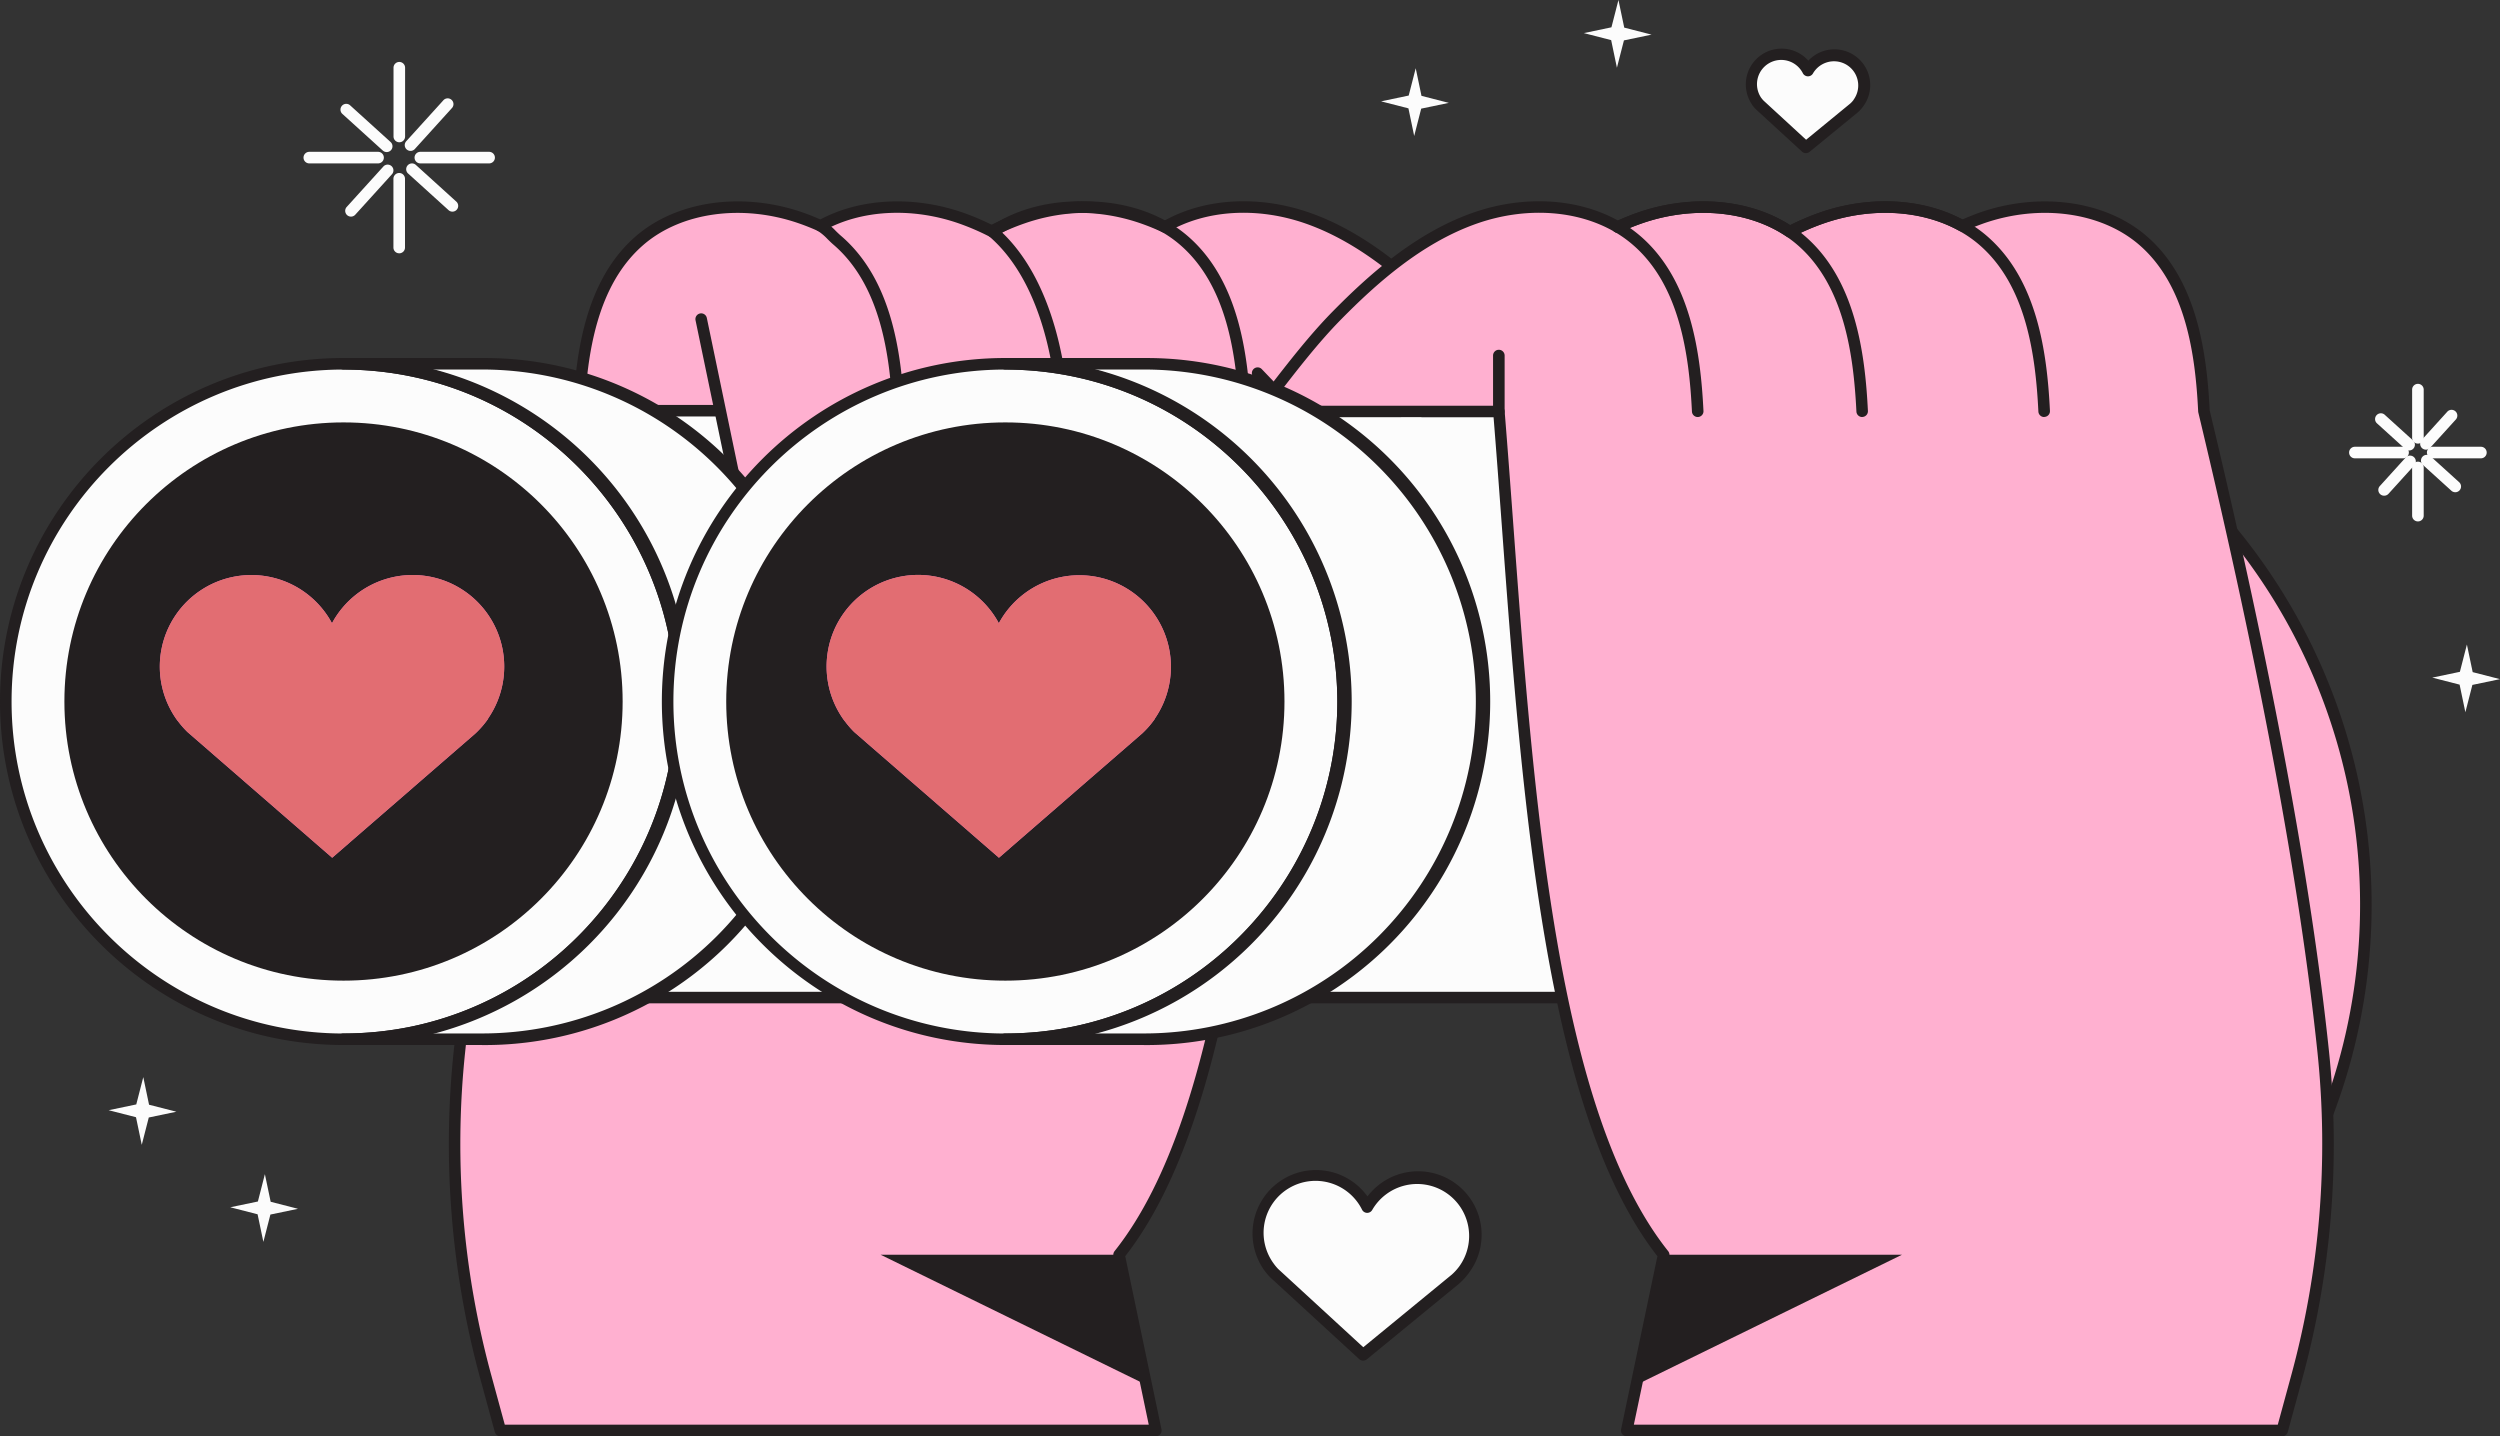 <svg xmlns="http://www.w3.org/2000/svg" width="1080" height="620.47" viewBox="0 0 1080 620.47"><rect x="0" y="0" width="1080" height="620.47" fill="#333333" stroke="none"/><g id="Слой_2" data-name="Слой 2"><g id="binoculars_539603548"><g id="binoculars_539603548-2" data-name="binoculars_539603548"><path d="M250 177.66c1.33-26.89 6.06-56.32 26.47-73.86 18.6-16 46.42-17.69 69.57-9.64 2.88 1 5.7 2.14 8.46 3.38 17.88-10 40.91-10.22 60.58-3.38a105.35 105.35.0 0 1 13.83 6c18.37-12.54 43.54-13.38 64.78-6a102.52 102.52.0 0 1 9.57 3.9c18-10.52 41.48-10.86 61.48-3.9 23.15 8.06 42.41 24.46 59.64 41.91 12.21 12.37 23.71 28 34.41 41.72h-71.08v0h-33.12c-10.33 126.48-15.77 294.75-71.16 364.29L499.33 618H216.17L210 595.22a384.38 384.38.0 0 1-11.51-140.89C204.35 397.84 218.33 309.7 250 177.66z" fill="#ffb0d0"/><path d="M499.33 620.47H216.17a2.49 2.49.0 0 1-2.41-1.84l-6.2-22.75A385.3 385.3.0 0 1 196 454.07c7.59-72.62 24.92-165.73 51.52-276.76 1.27-25.32 5.55-56.69 27.33-75.41 17.69-15.19 45.95-19.16 72-10.09 2.5.87 5 1.86 7.52 3 17.36-9.23 40.25-10.35 61.52-3a107.53 107.53.0 0 1 12.84 5.45c17.67-11.37 42.71-13.48 65.77-5.45 2.84 1 5.74 2.14 8.63 3.45 17.49-9.7 40.71-11 62.42-3.45 25.15 8.75 45.59 27.31 60.59 42.51 10.11 10.23 19.57 22.48 28.72 34.33q3 3.87 5.89 7.6a2.5 2.5.0 0 1-2 4h0l-70.58-.05a2.42 2.42.0 0 1-.47.05h0-30.82c-1.19 14.72-2.31 29.77-3.48 45.67-8.83 119.42-18.82 254.68-67.3 316.75l15.66 74.79a2.48 2.48.0 0 1-.5 2.08A2.51 2.51.0 0 1 499.33 620.47zm-281.26-5H496.26L481 542.56a2.51 2.51.0 0 1 .49-2.06c48.14-60.44 58.14-195.65 66.95-314.94 1.24-16.73 2.41-32.53 3.67-48a2.5 2.5.0 0 1 2.49-2.29h0 32.62a2.42 2.42.0 0 1 .47.0h0 66l-2.77-3.59c-9.06-11.73-18.43-23.86-28.32-33.88C608 123 588.07 104.93 563.89 96.52c-20.83-7.25-43-5.87-59.4 3.69a2.52 2.52.0 0 1-2.31.11 100.12 100.12.0 0 0-9.34-3.8c-22.15-7.71-46.12-5.53-62.55 5.69a2.53 2.53.0 0 1-2.56.15 104.09 104.09.0 0 0-13.5-5.84c-20.4-7.1-42.28-5.9-58.55 3.2a2.49 2.49.0 0 1-2.24.09c-2.74-1.23-5.51-2.34-8.25-3.29-24.41-8.49-50.75-4.9-67.12 9.17-20.41 17.53-24.41 47.74-25.61 72.09a2.32 2.32.0 0 1-.07.46c-26.58 110.92-43.89 203.9-51.46 276.35a380.17 380.17.0 0 0 11.44 140zM250 177.66h0z" fill="#231f20"/><path d="M483.43 542.05H380.44L495.2 598.25 483.43 542.05z" fill="#231f20"/><path d="M429.65 270.36a38.15 38.15.0 0 1-37.2-30.26l-.74-3.53a2.5 2.5.0 0 1 4.89-1l.73 3.54a33 33 0 0 0 65.1-10.58l-5.71-50.57a2.49 2.49.0 1 1 4.95-.56l5.71 50.56a38 38 0 0 1-37.73 42.42z" fill="#231f20"/><path d="M654.29 297.24a67.38 67.38.0 0 1-67.38 67.38H545.08a126.9 126.9.0 0 0-8.77-134.77h50.6A67.38 67.38.0 0 1 654.29 297.24z" fill="#fcfcfc"/><path d="M560.38 304.19A126.77 126.77.0 0 1 433.62 431H278.49a145.94 145.94.0 0 0 4-253.53H433.62A126.72 126.72.0 0 1 560.38 304.19z" fill="#fcfcfc"/><path d="M586.91 367.11H545.08a2.49 2.49.0 0 1-2.19-3.68 124.44 124.44.0 0 0-8.6-132.11 2.49 2.49.0 0 1 2-4h50.6a69.88 69.88.0 1 1 0 139.75zm-37.71-5h37.71a64.89 64.89.0 1 0 0-129.77H541.09a129.46 129.46.0 0 1 8.11 129.77z" fill="#231f20"/><path d="M433.62 433.45H278.49a2.5 2.5.0 0 1-1.2-4.68 143.46 143.46.0 0 0 3.91-249.2 2.49 2.49.0 0 1 1.27-4.64H433.62a129.73 129.73.0 0 1 104.7 53.46 129.38 129.38.0 0 1 8.95 137.42A129.77 129.77.0 0 1 525 395.59 128.41 128.41.0 0 1 433.62 433.45zm-146-5h146a123.47 123.47.0 0 0 87.87-36.39 123.92 123.92.0 0 0 36.39-87.88 123.4 123.4.0 0 0-23.59-72.87 124.73 124.73.0 0 0-100.67-51.4H291.08a148.43 148.43.0 0 1-3.47 248.54z" fill="#231f20"/><path d="M644.35 253.63a37.53 37.53.0 0 1-27.05-11.52l-75.8-79.19a2.49 2.49.0 1 1 3.6-3.45l75.8 79.19a32.53 32.53.0 0 0 27.53 9.72A32.39 32.39.0 0 0 670 196.56l-19.63-25.51a2.5 2.5.0 0 1 4-3L674 193.53a37.37 37.37.0 0 1-24.89 59.8A37.63 37.63.0 0 1 644.35 253.63z" fill="#231f20"/><path d="M940.21 297.24a67.38 67.38.0 0 1-67.38 67.38H831a126.88 126.88.0 0 0-8.78-134.77h50.61A67.39 67.39.0 0 1 940.21 297.24z" fill="#fcfcfc"/><path d="M846.3 304.19A126.21 126.21.0 0 1 831 364.62a127.74 127.74.0 0 1-21.83 29.21A126.37 126.37.0 0 1 719.53 431H564.41a146 146 0 0 0 4-253.53H719.53A126.74 126.74.0 0 1 846.3 304.19z" fill="#fcfcfc"/><path d="M872.83 367.11H831a2.49 2.49.0 0 1-2.19-3.68 124.41 124.41.0 0 0-8.61-132.11 2.5 2.5.0 0 1 2-4h50.61a69.88 69.88.0 1 1 0 139.75zm-37.72-5h37.72a64.89 64.89.0 1 0 0-129.77H827a129.4 129.4.0 0 1 8.11 129.77z" fill="#231f20"/><path d="M719.53 433.45H564.41a2.49 2.49.0 0 1-1.2-4.68 143.45 143.45.0 0 0 3.9-249.2 2.5 2.5.0 0 1 1.28-4.64H719.53a129.74 129.74.0 0 1 104.71 53.46A129.27 129.27.0 0 1 719.53 433.45zm-146-5h146a123.49 123.49.0 0 0 87.88-36.39 123.92 123.92.0 0 0 36.39-87.88 123.34 123.34.0 0 0-23.6-72.87 124.7 124.7.0 0 0-100.67-51.4H577a148.43 148.43.0 0 1-3.46 248.54z" fill="#231f20"/><path d="M302.91 137.86 324.08 239.6a35.51 35.51.0 0 0 34.76 28.26h0a35.5 35.5.0 0 0 35.26-39.64c-3.42-42.92-7-85.48-17.54-105z" fill="#ffb0d0"/><path d="M388.15 180.16a2.5 2.5.0 0 1-2.49-2.38c-1.21-24.35-5.21-54.56-25.61-72.09-.95-.82-1.78-1.64-2.59-2.44a22.51 22.51.0 0 0-4.25-3.56 2.49 2.49.0 1 1 2.51-4.3A25.81 25.81.0 0 1 361 99.71c.78.77 1.52 1.49 2.34 2.19 21.85 18.78 26.09 50.29 27.34 75.64a2.49 2.49.0 0 1-2.37 2.61z" fill="#231f20"/><path d="M459.19 180.16a2.5 2.5.0 0 1-2.49-2.38c-.61-12.35-4.54-54.34-29.45-75.74a2.5 2.5.0 0 1 3.25-3.79c26.42 22.71 30.55 66.43 31.19 79.29a2.51 2.51.0 0 1-2.37 2.61z" fill="#231f20"/><path d="M537.8 180.16a2.5 2.5.0 0 1-2.49-2.38c-1.2-24.35-5.2-54.56-25.61-72.09C493.34 91.62 467 88 442.58 96.52A103.52 103.52.0 0 0 429.7 102a2.5 2.5.0 0 1-2.26-4.45A107.15 107.15.0 0 1 441 91.81c26.05-9.07 54.32-5.1 72 10.09 21.85 18.78 26.09 50.29 27.35 75.64a2.5 2.5.0 0 1-2.37 2.61z" fill="#231f20"/><path d="M358.84 270.36a38.15 38.15.0 0 1-37.2-30.26L300.47 138.36a2.49 2.49.0 1 1 4.88-1l21.18 101.74a33 33 0 0 0 65.09-10.58L385.67 178a2.5 2.5.0 1 1 5-.58l5.94 50.56a38 38 0 0 1-37.73 42.43z" fill="#231f20"/><path d="M429.65 270.36a38.15 38.15.0 0 1-37.2-30.26l-.74-3.53a2.5 2.5.0 0 1 4.89-1l.73 3.54a33 33 0 0 0 65.1-10.58l-5.71-50.57a2.49 2.49.0 1 1 4.95-.56l5.71 50.56a38 38 0 0 1-37.73 42.42z" fill="#231f20"/><path d="M282.47 177.43a145.23 145.23.0 0 0-74.24-20.28H148.39a145.91 145.91.0 0 0 0 291.81h59.84a145.92 145.92.0 0 0 74.24-271.53z" fill="#fcfcfc"/><path d="M148.39 451.45C66.57 451.45.0 384.88.0 303.05S66.57 154.66 148.39 154.66a148.4 148.4.0 1 1 0 296.79zm0-291.8C69.32 159.65 5 224 5 303.05s64.33 143.42 143.4 143.42a144.77 144.77.0 0 0 29.42-3c66.05-13.77 114-72.81 114-140.4s-47.95-126.62-114-140.38A144.06 144.06.0 0 0 148.39 159.65z" fill="#231f20"/><path d="M208.23 451.45H148.39a2.49 2.49.0 0 1 0-5 144.77 144.77.0 0 0 29.42-3 143.43 143.43.0 0 0 114-140.4 144.15 144.15.0 0 0-70.45-123.48 142.47 142.47.0 0 0-43.55-16.9 144.06 144.06.0 0 0-29.42-3 2.5 2.5.0 0 1 0-5h59.84a148.4 148.4.0 1 1 0 296.79zm-21.55-5h21.55a143.41 143.41.0 1 0 0-286.82H186.68a147.27 147.27.0 0 1 37.22 15.63 148.44 148.44.0 0 1-4 257.86A147.67 147.67.0 0 1 186.68 446.47z" fill="#231f20"/><circle cx="148.4" cy="303.06" r="120.58" fill="#231f20"/><path d="M507.82 270.36a38.15 38.15.0 0 1-37.2-30.26l-13.87-66.64a2.5 2.5.0 1 1 4.89-1l13.86 66.64a33 33 0 0 0 65.1-10.58l-5.27-50.59a2.49 2.49.0 0 1 5-.52L545.55 228a38 38 0 0 1-37.73 42.4z" fill="#231f20"/><path d="M999.64 495.21A253.78 253.78.0 0 0 937.1 201.45z" fill="#ffb0d0"/><path d="M999.64 497.7h-.27a2.5 2.5.0 0 1-2.17-2L934.66 202a2.49 2.49.0 0 1 4.1-2.38 256.26 256.26.0 0 1 63.15 296.64A2.5 2.5.0 0 1 999.64 497.7zM941.17 208.58 1000.45 487a251.28 251.28.0 0 0-59.28-278.46z" fill="#231f20"/><path d="M952.11 177.66c-1.33-26.89-6.06-56.32-26.47-73.86-18.6-16-46.42-17.69-69.57-9.64-2.88 1-5.69 2.14-8.46 3.38-17.88-10-40.91-10.22-60.58-3.38a105.35 105.35.0 0 0-13.83 6c-18.37-12.54-43.54-13.38-64.78-6a102.52 102.52.0 0 0-9.57 3.9c-18-10.52-41.48-10.86-61.48-3.9-23.15 8.06-42.41 24.46-59.64 41.91-12.21 12.37-23.71 28-34.41 41.72h71.08v0h33.12c10.33 126.48 15.77 294.75 71.16 364.29L702.75 618H985.91l6.21-22.76a384.38 384.38.0 0 0 11.51-140.89C997.73 397.84 983.75 309.7 952.11 177.66z" fill="#ffb0d0"/><path d="M733.41 180.16a2.5 2.5.0 0 1-2.49-2.38c-1.2-24.35-5.2-54.56-25.61-72.09a52.43 52.43.0 0 0-7.71-5.49 2.49 2.49.0 1 1 2.52-4.3 57.49 57.49.0 0 1 8.44 6c21.85 18.78 26.09 50.29 27.34 75.64a2.49 2.49.0 0 1-2.36 2.61z" fill="#231f20"/><path d="M804.46 180.16a2.49 2.49.0 0 1-2.49-2.38c-1.21-24.35-5.21-54.56-25.61-72.09C760 91.62 733.64 88 709.24 96.52c-3.11 1.08-6.25 2.36-9.35 3.79a2.49 2.49.0 1 1-2.1-4.52 102.86 102.86.0 0 1 9.81-4c26-9.07 54.32-5.1 72 10.09 21.84 18.78 26.09 50.29 27.34 75.64a2.49 2.49.0 0 1-2.37 2.61z" fill="#231f20"/><path d="M883.07 180.16a2.5 2.5.0 0 1-2.49-2.38c-1.2-24.35-5.2-54.56-25.61-72.09C838.6 91.62 812.26 88 787.85 96.52A102.88 102.88.0 0 0 775 102a2.5 2.5.0 1 1-2.27-4.45 108.41 108.41.0 0 1 13.51-5.78c26.06-9.07 54.32-5.1 72 10.09 21.85 18.78 26.09 50.29 27.34 75.64a2.49 2.49.0 0 1-2.37 2.61z" fill="#231f20"/><path d="M985.91 620.47H702.75a2.51 2.51.0 0 1-1.94-.92 2.48 2.48.0 0 1-.5-2.08L716 542.68c-48.48-62.07-58.47-197.33-67.3-316.75-1.17-15.9-2.29-31-3.48-45.67H614.4a2.7 2.7.0 0 1-.48-.05l-70.57.05h0a2.49 2.49.0 0 1-2-4c1.93-2.48 3.9-5 5.88-7.6 9.15-11.85 18.61-24.1 28.72-34.33 15-15.2 35.44-33.76 60.59-42.51 21.71-7.56 44.93-6.25 62.42 3.45 2.89-1.31 5.79-2.46 8.63-3.45 23.07-8 48.1-5.92 65.77 5.45a107.53 107.53.0 0 1 12.84-5.45c21.27-7.4 44.16-6.28 61.52 3 2.5-1.09 5-2.08 7.52-3 26.06-9.07 54.32-5.11 72 10.09C949 120.62 953.32 152 954.59 177.31c26.6 111 43.93 204.14 51.52 276.76a385.08 385.08.0 0 1-11.59 141.81l-6.2 22.75A2.49 2.49.0 0 1 985.91 620.47zm-280.09-5H984l5.7-20.91a380.17 380.17.0 0 0 11.44-140c-7.57-72.45-24.88-165.43-51.46-276.35a2.32 2.32.0 0 1-.07-.46c-1.2-24.35-5.2-54.56-25.61-72.09C907.64 91.62 881.3 88 856.89 96.52c-2.74 1-5.52 2.06-8.25 3.29a2.49 2.49.0 0 1-2.24-.09c-16.26-9.1-38.15-10.3-58.55-3.2a104.09 104.09.0 0 0-13.5 5.84 2.51 2.51.0 0 1-2.55-.15c-16.44-11.22-40.41-13.4-62.56-5.69a100.12 100.12.0 0 0-9.34 3.8 2.52 2.52.0 0 1-2.31-.11c-16.37-9.56-38.58-10.94-59.4-3.69-24.18 8.41-44.06 26.49-58.68 41.3-9.89 10-19.26 22.15-28.32 33.88l-2.77 3.59h66a1.33 1.33.0 0 1 .48.0h32.61.0a2.5 2.5.0 0 1 2.49 2.29c1.26 15.47 2.43 31.27 3.67 48 8.82 119.29 18.81 254.5 67 314.94a2.51 2.51.0 0 1 .49 2.06z" fill="#231f20"/><path d="M718.65 542.05H821.64L706.88 598.25 718.65 542.05z" fill="#231f20"/><path d="M647.49 180.26a2.5 2.5.0 0 1-2.49-2.5V153.6a2.5 2.5.0 0 1 5 0v24.16A2.5 2.5.0 0 1 647.49 180.26z" fill="#231f20"/><path d="M568.39 177.43a145.26 145.26.0 0 0-74.24-20.28H434.31a145.91 145.91.0 0 0 0 291.81h59.84a145.92 145.92.0 0 0 74.24-271.53z" fill="#fcfcfc"/><path d="M434.31 451.45c-81.82.0-148.39-66.57-148.39-148.4s66.57-148.39 148.39-148.39a148.4 148.4.0 1 1 0 296.79zm0-291.8c-79.07.0-143.4 64.33-143.4 143.4s64.33 143.42 143.4 143.42a144.67 144.67.0 0 0 29.41-3c66.06-13.77 114-72.81 114-140.4s-47.94-126.62-114-140.38A144 144 0 0 0 434.31 159.65z" fill="#231f20"/><path d="M494.15 451.45H434.31a2.49 2.49.0 1 1 0-5 144.67 144.67.0 0 0 29.41-3 143.43 143.43.0 0 0 114-140.4 144.13 144.13.0 0 0-70.45-123.48 142.27 142.27.0 0 0-43.55-16.9 144 144 0 0 0-29.41-3 2.5 2.5.0 0 1 0-5h59.84a148.4 148.4.0 1 1 0 296.79zm-21.55-5h21.55a143.41 143.41.0 1 0 0-286.82H472.6a147.42 147.42.0 0 1 37.22 15.63 148.44 148.44.0 0 1-4 257.86A147.67 147.67.0 0 1 472.6 446.47z" fill="#231f20"/><circle cx="434.31" cy="303.06" r="120.58" fill="#231f20"/><path d="M498.88 310.46a39.55 39.55.0 1 0-67.38-41.22h0a39.55 39.55.0 1 0-66.76 42.06v0l.32.37a39.68 39.68.0 0 0 3.94 4.55l62.54 54.32 62-53.8a39.76 39.76.0 0 0 5.34-6.17l.09-.11z" fill="#e271bd"/><path d="M498.88 310.46a39.55 39.55.0 1 0-67.38-41.22h0a39.55 39.55.0 1 0-66.76 42.06v0l.32.37a39.68 39.68.0 0 0 3.94 4.55l62.54 54.32 62-53.8a39.76 39.76.0 0 0 5.34-6.17l.09-.11z" fill="#e26d72"/><path d="M210.81 310.46a39.56 39.56.0 1 0-67.39-41.22h0a39.55 39.55.0 1 0-66.77 42.06v0l.32.37a39.76 39.76.0 0 0 4 4.55l62.53 54.32 62-53.8a39.7 39.7.0 0 0 5.33-6.17l.1-.11z" fill="#e271bd"/><path d="M210.81 310.46a39.56 39.56.0 1 0-67.39-41.22h0a39.55 39.55.0 1 0-66.77 42.06v0l.32.37a39.76 39.76.0 0 0 4 4.55l62.53 54.32 62-53.8a39.7 39.7.0 0 0 5.33-6.17l.1-.11z" fill="#e26d72"/><path d="M172.46 61.46A2.5 2.5.0 0 1 170 59V29.26a2.5 2.5.0 1 1 5 0V59A2.49 2.49.0 0 1 172.46 61.46z" fill="#fcfcfc"/><path d="M172.46 109.43a2.49 2.49.0 0 1-2.5-2.49V77.23a2.5 2.5.0 0 1 5 0v29.71A2.48 2.48.0 0 1 172.46 109.43z" fill="#fcfcfc"/><path d="M211.3 70.59H181.59a2.5 2.5.0 0 1 0-5H211.3a2.5 2.5.0 1 1 0 5z" fill="#fcfcfc"/><path d="M163.32 70.59h-29.7a2.5 2.5.0 1 1 0-5h29.7a2.5 2.5.0 1 1 0 5z" fill="#fcfcfc"/><path d="M195.44 91.43a2.46 2.46.0 0 1-1.67-.65L176.19 74.85a2.5 2.5.0 0 1 3.35-3.7l17.58 15.94a2.49 2.49.0 0 1-1.68 4.34z" fill="#fcfcfc"/><path d="M167.05 65.69a2.5 2.5.0 0 1-1.67-.64L147.8 49.11a2.5 2.5.0 0 1 3.35-3.7l17.58 15.94a2.49 2.49.0 0 1-1.68 4.34z" fill="#fcfcfc"/><path d="M177.36 65.19A2.5 2.5.0 0 1 175.51 61l15.94-17.58a2.5 2.5.0 1 1 3.7 3.35L179.21 64.37A2.51 2.51.0 0 1 177.36 65.19z" fill="#fcfcfc"/><path d="M151.62 93.58a2.5 2.5.0 0 1-1.85-4.17l15.94-17.58a2.5 2.5.0 0 1 3.7 3.35L153.47 92.76A2.5 2.5.0 0 1 151.62 93.58z" fill="#fcfcfc"/><path d="M1044.53 191.64a2.5 2.5.0 0 1-2.49-2.5V168.32a2.5 2.5.0 0 1 5 0v20.82A2.5 2.5.0 0 1 1044.53 191.64z" fill="#fcfcfc"/><path d="M1044.53 225.26a2.5 2.5.0 0 1-2.49-2.5V201.94a2.5 2.5.0 0 1 5 0v20.82A2.5 2.5.0 0 1 1044.53 225.26z" fill="#fcfcfc"/><path d="M1071.75 198h-20.82a2.5 2.5.0 0 1 0-5h20.82a2.5 2.5.0 1 1 0 5z" fill="#fcfcfc"/><path d="M1038.13 198h-20.82a2.5 2.5.0 0 1 0-5h20.82a2.5 2.5.0 1 1 0 5z" fill="#fcfcfc"/><path d="M1060.64 212.64A2.43 2.43.0 0 1 1059 212l-12.32-11.17a2.49 2.49.0 1 1 3.35-3.69l12.32 11.17a2.49 2.49.0 0 1-1.68 4.34z" fill="#fcfcfc"/><path d="M1040.75 194.6a2.51 2.51.0 0 1-1.68-.64l-12.32-11.17a2.5 2.5.0 0 1 3.35-3.7l12.32 11.17a2.49 2.49.0 0 1 .17 3.52A2.44 2.44.0 0 1 1040.75 194.6z" fill="#fcfcfc"/><path d="M1048 194.25a2.5 2.5.0 0 1-1.85-4.17l11.17-12.32a2.5 2.5.0 0 1 3.7 3.35l-11.17 12.32A2.51 2.51.0 0 1 1048 194.25z" fill="#fcfcfc"/><path d="M1029.93 214.14a2.49 2.49.0 0 1-1.85-4.16l11.17-12.32A2.5 2.5.0 1 1 1043 201l-11.17 12.32A2.49 2.49.0 0 1 1029.93 214.14z" fill="#fcfcfc"/><path d="M113.78 536.5 111.28 524.57 99.48 521.54 111.41 519.05 114.43 507.24 116.93 519.17 128.73 522.2 116.81 524.69 113.78 536.5z" fill="#fcfcfc"/><path d="M1065.04 307.69 1062.55 295.76 1050.74 292.73 1062.67 290.23 1065.7 278.43 1068.2 290.36 1080 293.39 1068.07 295.88 1065.04 307.69z" fill="#fcfcfc"/><path d="M610.93 58.74 608.44 46.81 596.63 43.78 608.56 41.28 611.59 29.48 614.08 41.41 625.89 44.44 613.96 46.93 610.93 58.74z" fill="#fcfcfc"/><path d="M698.51 29.26 696.02 17.33 684.22 14.3 696.14 11.8 699.17.0l2.5 11.93L713.47 14.96 701.54 17.45 698.51 29.26z" fill="#fcfcfc"/><path d="M61.24 494.56 58.75 482.64 46.94 479.61l11.93-2.5L61.9 465.31 64.39 477.24 76.2 480.26 64.27 482.76 61.24 494.56z" fill="#fcfcfc"/><path d="M632.36 548.63a24.93 24.93.0 1 0-41.73-27.16h0a24.93 24.93.0 1 0-42.81 25.31h0l.19.24a24.32 24.32.0 0 0 2.41 2.94l38.43 35.33 40-32.81a25.54 25.54.0 0 0 3.48-3.79l.06-.07z" fill="#fcfcfc"/><path d="M588.84 587.79a2.46 2.46.0 0 1-1.68-.66L548.72 551.8l-.11-.1a27.18 27.18.0 0 1-2.59-3.16l-.14-.17a2.27 2.27.0 0 1-.3-.46 27.42 27.42.0 0 1 45.18-31.06A27.43 27.43.0 0 1 634.49 550a2.78 2.78.0 0 1-.26.34 27 27 0 0 1-3.74 4.06l-.07.07-40 32.81A2.51 2.51.0 0 1 588.84 587.79zm-36.69-39.61L588.94 582l38.27-31.4a22.81 22.81.0 0 0 3.09-3.38l.07-.09a22.44 22.44.0 1 0-37.58-24.42 2.49 2.49.0 0 1-4.42-.2 22.44 22.44.0 1 0-38.49 22.86.61.61.0 0 0 .07.1l.09.12A21.28 21.28.0 0 0 552.15 548.18z" fill="#231f20"/><path d="M802.77 44.61a13 13 0 1 0-21.69-14.12h0a13 13 0 1 0-22.25 13.17h0l.1.12a12.27 12.27.0 0 0 1.25 1.53l20 18.37 20.79-17.06a13 13 0 0 0 1.81-2v0z" fill="#fcfcfc"/><path d="M780.15 66.16a2.5 2.5.0 0 1-1.69-.66l-20-18.36-.11-.11a16.05 16.05.0 0 1-1.44-1.74v-.06a2.59 2.59.0 0 1-.25-.39A15.45 15.45.0 0 1 781.2 26.21 15.45 15.45.0 0 1 804.87 46a2.48 2.48.0 0 1-.19.26 15.84 15.84.0 0 1-2.08 2.26l-.08.06L781.73 65.6A2.52 2.52.0 0 1 780.15 66.16zM761.92 43.52l18.32 16.85 19.08-15.65a10.94 10.94.0 0 0 1.42-1.56v-.06a10.45 10.45.0 0 0-8.17-16.62 10.51 10.51.0 0 0-9.37 5.25 2.49 2.49.0 0 1-4.38-.12 10.47 10.47.0 1 0-18 10.62v.05h.05A10 10 0 0 0 761.92 43.52z" fill="#231f20"/></g></g></g></svg>